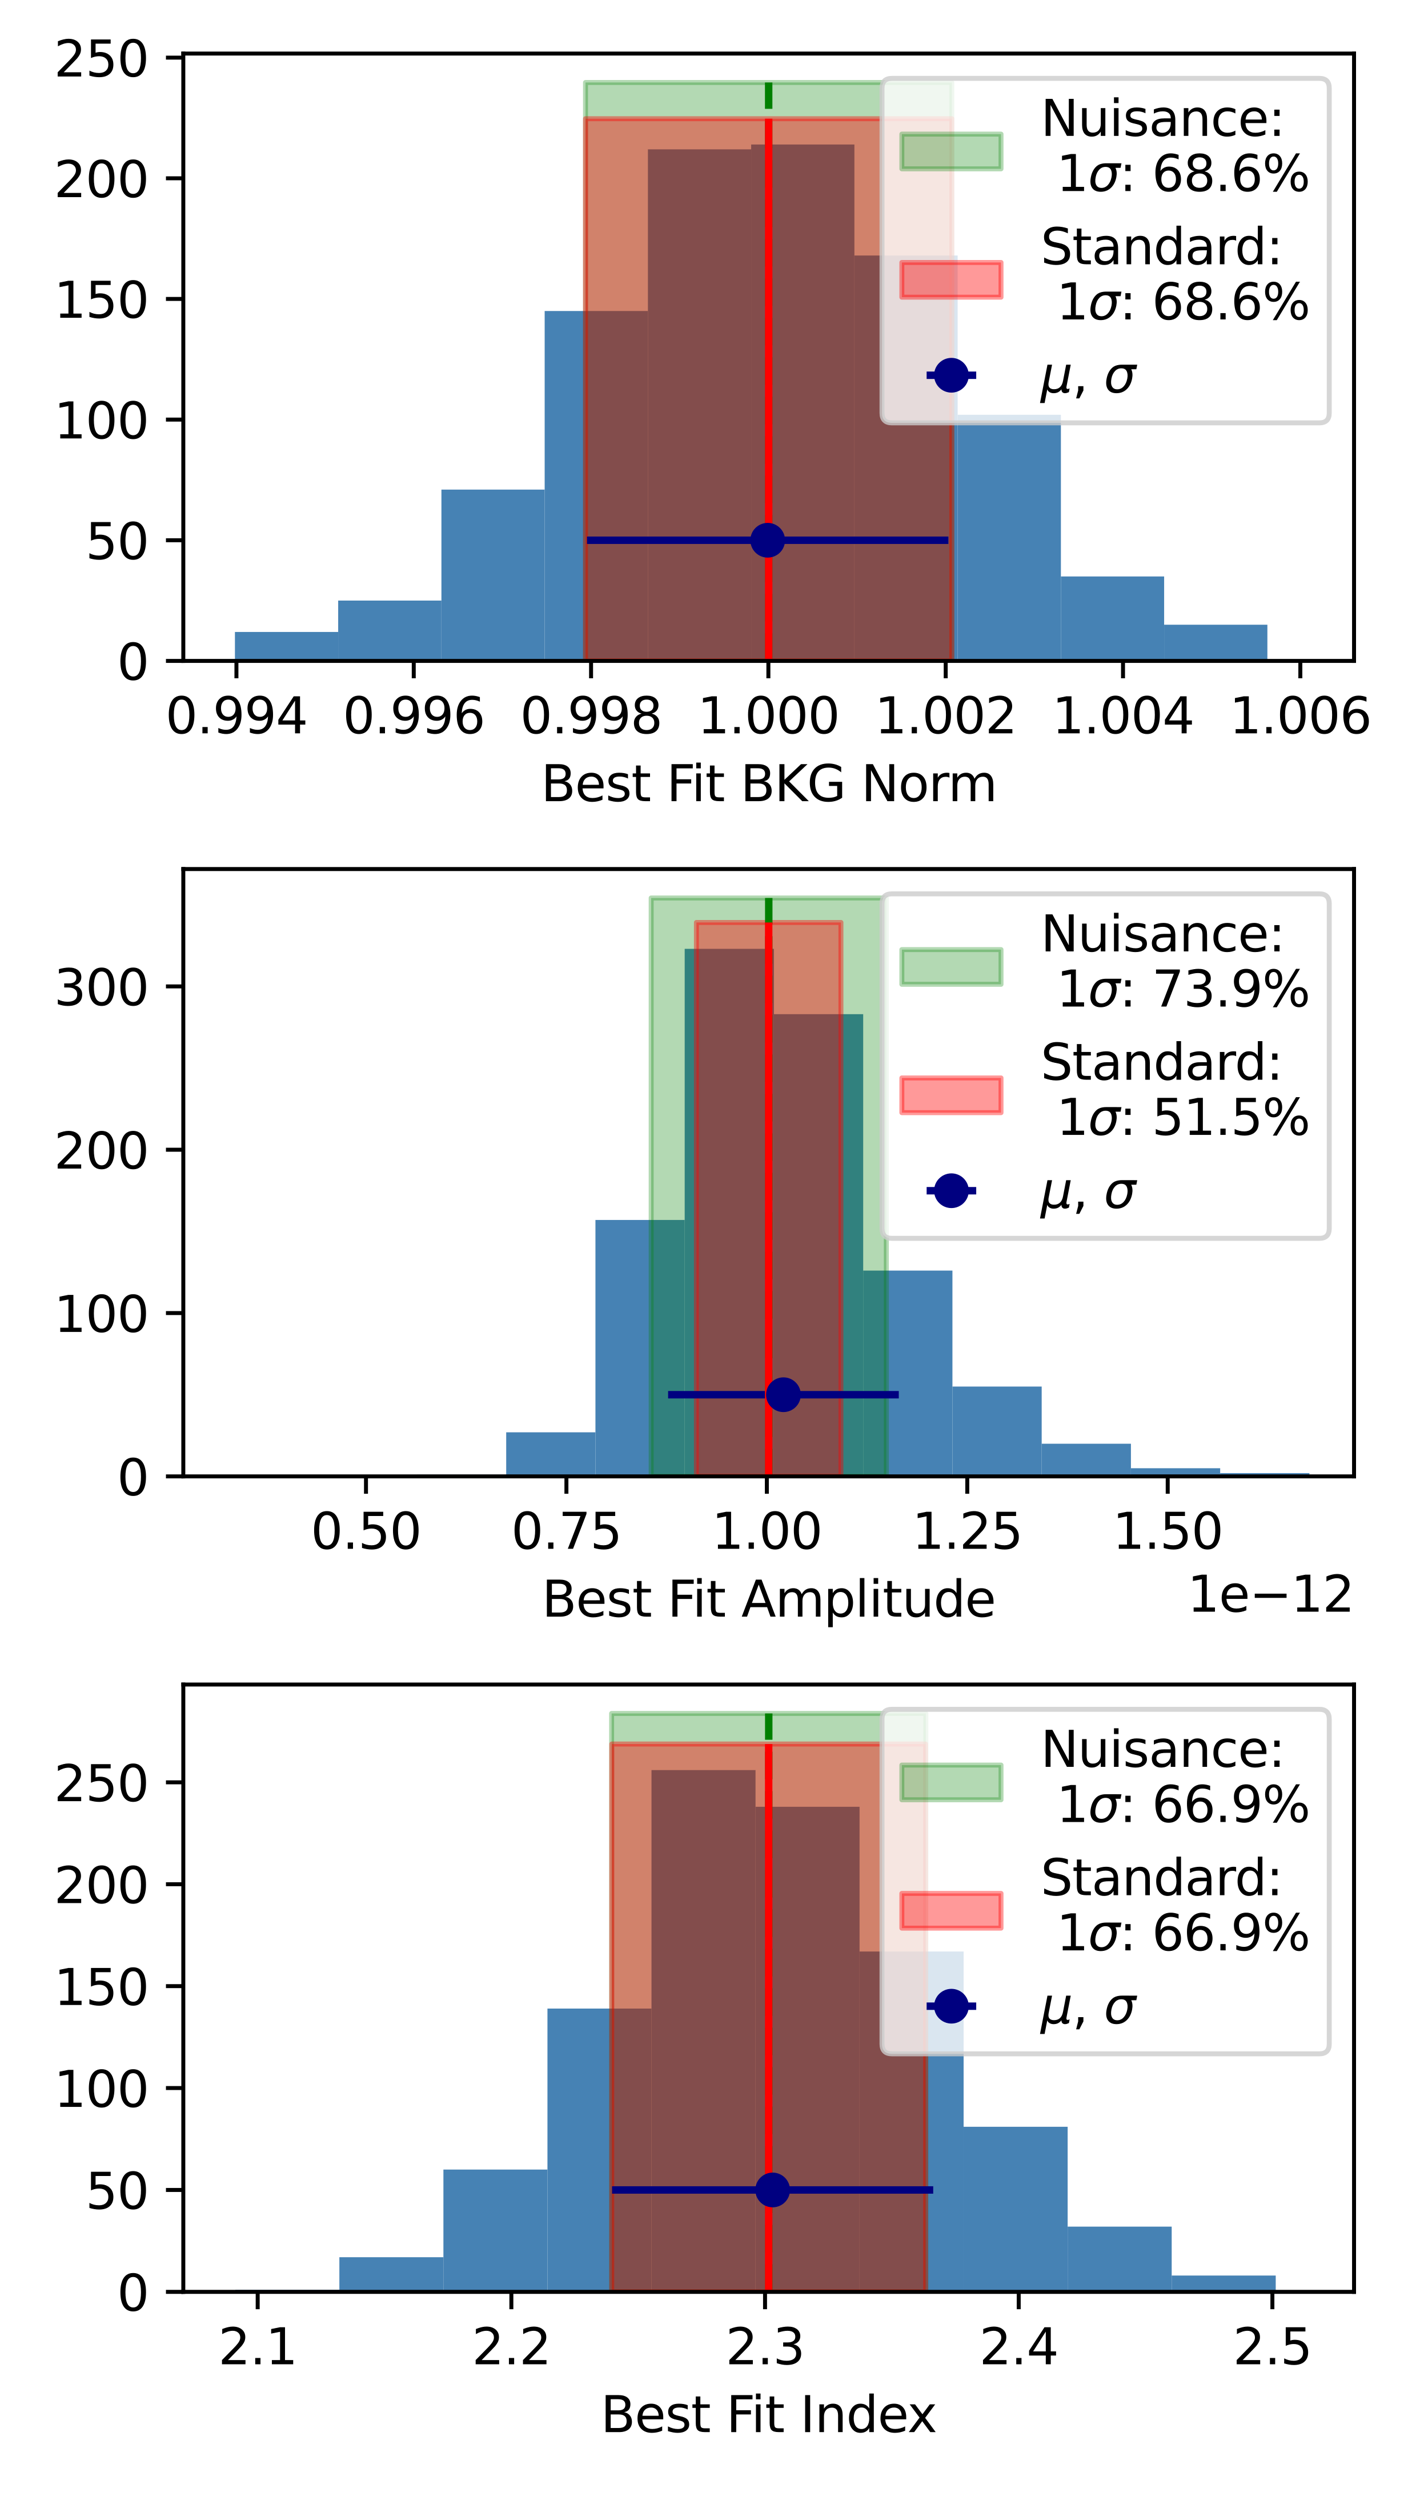 <?xml version="1.0" encoding="utf-8" standalone="no"?>
<!DOCTYPE svg PUBLIC "-//W3C//DTD SVG 1.1//EN"
  "http://www.w3.org/Graphics/SVG/1.1/DTD/svg11.dtd">
<svg xmlns:xlink="http://www.w3.org/1999/xlink" width="288pt" height="504pt" viewBox="0 0 288 504" xmlns="http://www.w3.org/2000/svg" version="1.1">
 <defs>
  <style type="text/css">*{stroke-linejoin: round; stroke-linecap: butt}</style>
 </defs>
 <g id="figure_1">
  <g id="patch_1">
   <path d="M 0 504 
L 288 504 
L 288 0 
L 0 0 
z
" style="fill: #ffffff"/>
  </g>
  <g id="axes_1">
   <g id="patch_2">
    <path d="M 36.97 133.24 
L 273.085 133.24 
L 273.085 10.8 
L 36.97 10.8 
z
" style="fill: #ffffff"/>
   </g>
   <g id="patch_3">
    <path d="M 47.381 133.24 
L 68.204 133.24 
L 68.204 127.402 
L 47.381 127.402 
z
" clip-path="url(#p7264991bba)" style="fill: #4682b4"/>
   </g>
   <g id="patch_4">
    <path d="M 68.204 133.24 
L 89.026 133.24 
L 89.026 121.078 
L 68.204 121.078 
z
" clip-path="url(#p7264991bba)" style="fill: #4682b4"/>
   </g>
   <g id="patch_5">
    <path d="M 89.026 133.24 
L 109.849 133.24 
L 109.849 98.7 
L 89.026 98.7 
z
" clip-path="url(#p7264991bba)" style="fill: #4682b4"/>
   </g>
   <g id="patch_6">
    <path d="M 109.849 133.24 
L 130.672 133.24 
L 130.672 62.7 
L 109.849 62.7 
z
" clip-path="url(#p7264991bba)" style="fill: #4682b4"/>
   </g>
   <g id="patch_7">
    <path d="M 130.672 133.24 
L 151.494 133.24 
L 151.494 30.106 
L 130.672 30.106 
z
" clip-path="url(#p7264991bba)" style="fill: #4682b4"/>
   </g>
   <g id="patch_8">
    <path d="M 151.494 133.24 
L 172.317 133.24 
L 172.317 29.133 
L 151.494 29.133 
z
" clip-path="url(#p7264991bba)" style="fill: #4682b4"/>
   </g>
   <g id="patch_9">
    <path d="M 172.317 133.24 
L 193.139 133.24 
L 193.139 51.511 
L 172.317 51.511 
z
" clip-path="url(#p7264991bba)" style="fill: #4682b4"/>
   </g>
   <g id="patch_10">
    <path d="M 193.139 133.24 
L 213.962 133.24 
L 213.962 83.619 
L 193.139 83.619 
z
" clip-path="url(#p7264991bba)" style="fill: #4682b4"/>
   </g>
   <g id="patch_11">
    <path d="M 213.962 133.24 
L 234.784 133.24 
L 234.784 116.213 
L 213.962 116.213 
z
" clip-path="url(#p7264991bba)" style="fill: #4682b4"/>
   </g>
   <g id="patch_12">
    <path d="M 234.784 133.24 
L 255.607 133.24 
L 255.607 125.943 
L 234.784 125.943 
z
" clip-path="url(#p7264991bba)" style="fill: #4682b4"/>
   </g>
   <g id="PolyCollection_1">
    <defs>
     <path id="m25203cc13d" d="M 118.085 -487.37 
L 118.085 -370.76 
L 191.966 -370.76 
L 191.966 -487.37 
L 191.966 -487.37 
L 118.085 -487.37 
z
" style="stroke: #008000; stroke-opacity: 0.3"/>
    </defs>
    <g clip-path="url(#p7264991bba)">
     <use xlink:href="#m25203cc13d" x="0" y="504" style="fill: #008000; fill-opacity: 0.3; stroke: #008000; stroke-opacity: 0.3"/>
    </g>
   </g>
   <g id="PolyCollection_2">
    <defs>
     <path id="m48498301f3" d="M 118.087 -480.072 
L 118.087 -370.76 
L 191.967 -370.76 
L 191.967 -480.072 
L 191.967 -480.072 
L 118.087 -480.072 
z
" style="stroke: #ff0000; stroke-opacity: 0.4"/>
    </defs>
    <g clip-path="url(#p7264991bba)">
     <use xlink:href="#m48498301f3" x="0" y="504" style="fill: #ff0000; fill-opacity: 0.4; stroke: #ff0000; stroke-opacity: 0.4"/>
    </g>
   </g>
   <g id="matplotlib.axis_1">
    <g id="xtick_1">
     <g id="line2d_1">
      <defs>
       <path id="m319606cbeb" d="M 0 0 
L 0 3.5 
" style="stroke: #000000; stroke-width: 0.8"/>
      </defs>
      <g>
       <use xlink:href="#m319606cbeb" x="47.684" y="133.24" style="stroke: #000000; stroke-width: 0.8"/>
      </g>
     </g>
     <g id="text_1">
      <!-- 0.994 -->
      <g transform="translate(33.37 147.838) scale(0.1 -0.1)">
       <defs>
        <path id="DejaVuSans-30" d="M 2034 4250 
Q 1547 4250 1301 3770 
Q 1056 3291 1056 2328 
Q 1056 1369 1301 889 
Q 1547 409 2034 409 
Q 2525 409 2770 889 
Q 3016 1369 3016 2328 
Q 3016 3291 2770 3770 
Q 2525 4250 2034 4250 
z
M 2034 4750 
Q 2819 4750 3233 4129 
Q 3647 3509 3647 2328 
Q 3647 1150 3233 529 
Q 2819 -91 2034 -91 
Q 1250 -91 836 529 
Q 422 1150 422 2328 
Q 422 3509 836 4129 
Q 1250 4750 2034 4750 
z
" transform="scale(0.016)"/>
        <path id="DejaVuSans-2e" d="M 684 794 
L 1344 794 
L 1344 0 
L 684 0 
L 684 794 
z
" transform="scale(0.016)"/>
        <path id="DejaVuSans-39" d="M 703 97 
L 703 672 
Q 941 559 1184 500 
Q 1428 441 1663 441 
Q 2288 441 2617 861 
Q 2947 1281 2994 2138 
Q 2813 1869 2534 1725 
Q 2256 1581 1919 1581 
Q 1219 1581 811 2004 
Q 403 2428 403 3163 
Q 403 3881 828 4315 
Q 1253 4750 1959 4750 
Q 2769 4750 3195 4129 
Q 3622 3509 3622 2328 
Q 3622 1225 3098 567 
Q 2575 -91 1691 -91 
Q 1453 -91 1209 -44 
Q 966 3 703 97 
z
M 1959 2075 
Q 2384 2075 2632 2365 
Q 2881 2656 2881 3163 
Q 2881 3666 2632 3958 
Q 2384 4250 1959 4250 
Q 1534 4250 1286 3958 
Q 1038 3666 1038 3163 
Q 1038 2656 1286 2365 
Q 1534 2075 1959 2075 
z
" transform="scale(0.016)"/>
        <path id="DejaVuSans-34" d="M 2419 4116 
L 825 1625 
L 2419 1625 
L 2419 4116 
z
M 2253 4666 
L 3047 4666 
L 3047 1625 
L 3713 1625 
L 3713 1100 
L 3047 1100 
L 3047 0 
L 2419 0 
L 2419 1100 
L 313 1100 
L 313 1709 
L 2253 4666 
z
" transform="scale(0.016)"/>
       </defs>
       <use xlink:href="#DejaVuSans-30"/>
       <use xlink:href="#DejaVuSans-2e" x="63.623"/>
       <use xlink:href="#DejaVuSans-39" x="95.41"/>
       <use xlink:href="#DejaVuSans-39" x="159.033"/>
       <use xlink:href="#DejaVuSans-34" x="222.656"/>
      </g>
     </g>
    </g>
    <g id="xtick_2">
     <g id="line2d_2">
      <g>
       <use xlink:href="#m319606cbeb" x="83.445" y="133.24" style="stroke: #000000; stroke-width: 0.8"/>
      </g>
     </g>
     <g id="text_2">
      <!-- 0.996 -->
      <g transform="translate(69.131 147.838) scale(0.1 -0.1)">
       <defs>
        <path id="DejaVuSans-36" d="M 2113 2584 
Q 1688 2584 1439 2293 
Q 1191 2003 1191 1497 
Q 1191 994 1439 701 
Q 1688 409 2113 409 
Q 2538 409 2786 701 
Q 3034 994 3034 1497 
Q 3034 2003 2786 2293 
Q 2538 2584 2113 2584 
z
M 3366 4563 
L 3366 3988 
Q 3128 4100 2886 4159 
Q 2644 4219 2406 4219 
Q 1781 4219 1451 3797 
Q 1122 3375 1075 2522 
Q 1259 2794 1537 2939 
Q 1816 3084 2150 3084 
Q 2853 3084 3261 2657 
Q 3669 2231 3669 1497 
Q 3669 778 3244 343 
Q 2819 -91 2113 -91 
Q 1303 -91 875 529 
Q 447 1150 447 2328 
Q 447 3434 972 4092 
Q 1497 4750 2381 4750 
Q 2619 4750 2861 4703 
Q 3103 4656 3366 4563 
z
" transform="scale(0.016)"/>
       </defs>
       <use xlink:href="#DejaVuSans-30"/>
       <use xlink:href="#DejaVuSans-2e" x="63.623"/>
       <use xlink:href="#DejaVuSans-39" x="95.41"/>
       <use xlink:href="#DejaVuSans-39" x="159.033"/>
       <use xlink:href="#DejaVuSans-36" x="222.656"/>
      </g>
     </g>
    </g>
    <g id="xtick_3">
     <g id="line2d_3">
      <g>
       <use xlink:href="#m319606cbeb" x="119.207" y="133.24" style="stroke: #000000; stroke-width: 0.8"/>
      </g>
     </g>
     <g id="text_3">
      <!-- 0.998 -->
      <g transform="translate(104.893 147.838) scale(0.1 -0.1)">
       <defs>
        <path id="DejaVuSans-38" d="M 2034 2216 
Q 1584 2216 1326 1975 
Q 1069 1734 1069 1313 
Q 1069 891 1326 650 
Q 1584 409 2034 409 
Q 2484 409 2743 651 
Q 3003 894 3003 1313 
Q 3003 1734 2745 1975 
Q 2488 2216 2034 2216 
z
M 1403 2484 
Q 997 2584 770 2862 
Q 544 3141 544 3541 
Q 544 4100 942 4425 
Q 1341 4750 2034 4750 
Q 2731 4750 3128 4425 
Q 3525 4100 3525 3541 
Q 3525 3141 3298 2862 
Q 3072 2584 2669 2484 
Q 3125 2378 3379 2068 
Q 3634 1759 3634 1313 
Q 3634 634 3220 271 
Q 2806 -91 2034 -91 
Q 1263 -91 848 271 
Q 434 634 434 1313 
Q 434 1759 690 2068 
Q 947 2378 1403 2484 
z
M 1172 3481 
Q 1172 3119 1398 2916 
Q 1625 2713 2034 2713 
Q 2441 2713 2670 2916 
Q 2900 3119 2900 3481 
Q 2900 3844 2670 4047 
Q 2441 4250 2034 4250 
Q 1625 4250 1398 4047 
Q 1172 3844 1172 3481 
z
" transform="scale(0.016)"/>
       </defs>
       <use xlink:href="#DejaVuSans-30"/>
       <use xlink:href="#DejaVuSans-2e" x="63.623"/>
       <use xlink:href="#DejaVuSans-39" x="95.41"/>
       <use xlink:href="#DejaVuSans-39" x="159.033"/>
       <use xlink:href="#DejaVuSans-38" x="222.656"/>
      </g>
     </g>
    </g>
    <g id="xtick_4">
     <g id="line2d_4">
      <g>
       <use xlink:href="#m319606cbeb" x="154.968" y="133.24" style="stroke: #000000; stroke-width: 0.8"/>
      </g>
     </g>
     <g id="text_4">
      <!-- 1.000 -->
      <g transform="translate(140.654 147.838) scale(0.1 -0.1)">
       <defs>
        <path id="DejaVuSans-31" d="M 794 531 
L 1825 531 
L 1825 4091 
L 703 3866 
L 703 4441 
L 1819 4666 
L 2450 4666 
L 2450 531 
L 3481 531 
L 3481 0 
L 794 0 
L 794 531 
z
" transform="scale(0.016)"/>
       </defs>
       <use xlink:href="#DejaVuSans-31"/>
       <use xlink:href="#DejaVuSans-2e" x="63.623"/>
       <use xlink:href="#DejaVuSans-30" x="95.41"/>
       <use xlink:href="#DejaVuSans-30" x="159.033"/>
       <use xlink:href="#DejaVuSans-30" x="222.656"/>
      </g>
     </g>
    </g>
    <g id="xtick_5">
     <g id="line2d_5">
      <g>
       <use xlink:href="#m319606cbeb" x="190.73" y="133.24" style="stroke: #000000; stroke-width: 0.8"/>
      </g>
     </g>
     <g id="text_5">
      <!-- 1.002 -->
      <g transform="translate(176.416 147.838) scale(0.1 -0.1)">
       <defs>
        <path id="DejaVuSans-32" d="M 1228 531 
L 3431 531 
L 3431 0 
L 469 0 
L 469 531 
Q 828 903 1448 1529 
Q 2069 2156 2228 2338 
Q 2531 2678 2651 2914 
Q 2772 3150 2772 3378 
Q 2772 3750 2511 3984 
Q 2250 4219 1831 4219 
Q 1534 4219 1204 4116 
Q 875 4013 500 3803 
L 500 4441 
Q 881 4594 1212 4672 
Q 1544 4750 1819 4750 
Q 2544 4750 2975 4387 
Q 3406 4025 3406 3419 
Q 3406 3131 3298 2873 
Q 3191 2616 2906 2266 
Q 2828 2175 2409 1742 
Q 1991 1309 1228 531 
z
" transform="scale(0.016)"/>
       </defs>
       <use xlink:href="#DejaVuSans-31"/>
       <use xlink:href="#DejaVuSans-2e" x="63.623"/>
       <use xlink:href="#DejaVuSans-30" x="95.41"/>
       <use xlink:href="#DejaVuSans-30" x="159.033"/>
       <use xlink:href="#DejaVuSans-32" x="222.656"/>
      </g>
     </g>
    </g>
    <g id="xtick_6">
     <g id="line2d_6">
      <g>
       <use xlink:href="#m319606cbeb" x="226.491" y="133.24" style="stroke: #000000; stroke-width: 0.8"/>
      </g>
     </g>
     <g id="text_6">
      <!-- 1.004 -->
      <g transform="translate(212.177 147.838) scale(0.1 -0.1)">
       <use xlink:href="#DejaVuSans-31"/>
       <use xlink:href="#DejaVuSans-2e" x="63.623"/>
       <use xlink:href="#DejaVuSans-30" x="95.41"/>
       <use xlink:href="#DejaVuSans-30" x="159.033"/>
       <use xlink:href="#DejaVuSans-34" x="222.656"/>
      </g>
     </g>
    </g>
    <g id="xtick_7">
     <g id="line2d_7">
      <g>
       <use xlink:href="#m319606cbeb" x="262.253" y="133.24" style="stroke: #000000; stroke-width: 0.8"/>
      </g>
     </g>
     <g id="text_7">
      <!-- 1.006 -->
      <g transform="translate(247.938 147.838) scale(0.1 -0.1)">
       <use xlink:href="#DejaVuSans-31"/>
       <use xlink:href="#DejaVuSans-2e" x="63.623"/>
       <use xlink:href="#DejaVuSans-30" x="95.41"/>
       <use xlink:href="#DejaVuSans-30" x="159.033"/>
       <use xlink:href="#DejaVuSans-36" x="222.656"/>
      </g>
     </g>
    </g>
    <g id="text_8">
     <!-- Best Fit BKG Norm -->
     <g transform="translate(109.104 161.517) scale(0.1 -0.1)">
      <defs>
       <path id="DejaVuSans-42" d="M 1259 2228 
L 1259 519 
L 2272 519 
Q 2781 519 3026 730 
Q 3272 941 3272 1375 
Q 3272 1813 3026 2020 
Q 2781 2228 2272 2228 
L 1259 2228 
z
M 1259 4147 
L 1259 2741 
L 2194 2741 
Q 2656 2741 2882 2914 
Q 3109 3088 3109 3444 
Q 3109 3797 2882 3972 
Q 2656 4147 2194 4147 
L 1259 4147 
z
M 628 4666 
L 2241 4666 
Q 2963 4666 3353 4366 
Q 3744 4066 3744 3513 
Q 3744 3084 3544 2831 
Q 3344 2578 2956 2516 
Q 3422 2416 3680 2098 
Q 3938 1781 3938 1306 
Q 3938 681 3513 340 
Q 3088 0 2303 0 
L 628 0 
L 628 4666 
z
" transform="scale(0.016)"/>
       <path id="DejaVuSans-65" d="M 3597 1894 
L 3597 1613 
L 953 1613 
Q 991 1019 1311 708 
Q 1631 397 2203 397 
Q 2534 397 2845 478 
Q 3156 559 3463 722 
L 3463 178 
Q 3153 47 2828 -22 
Q 2503 -91 2169 -91 
Q 1331 -91 842 396 
Q 353 884 353 1716 
Q 353 2575 817 3079 
Q 1281 3584 2069 3584 
Q 2775 3584 3186 3129 
Q 3597 2675 3597 1894 
z
M 3022 2063 
Q 3016 2534 2758 2815 
Q 2500 3097 2075 3097 
Q 1594 3097 1305 2825 
Q 1016 2553 972 2059 
L 3022 2063 
z
" transform="scale(0.016)"/>
       <path id="DejaVuSans-73" d="M 2834 3397 
L 2834 2853 
Q 2591 2978 2328 3040 
Q 2066 3103 1784 3103 
Q 1356 3103 1142 2972 
Q 928 2841 928 2578 
Q 928 2378 1081 2264 
Q 1234 2150 1697 2047 
L 1894 2003 
Q 2506 1872 2764 1633 
Q 3022 1394 3022 966 
Q 3022 478 2636 193 
Q 2250 -91 1575 -91 
Q 1294 -91 989 -36 
Q 684 19 347 128 
L 347 722 
Q 666 556 975 473 
Q 1284 391 1588 391 
Q 1994 391 2212 530 
Q 2431 669 2431 922 
Q 2431 1156 2273 1281 
Q 2116 1406 1581 1522 
L 1381 1569 
Q 847 1681 609 1914 
Q 372 2147 372 2553 
Q 372 3047 722 3315 
Q 1072 3584 1716 3584 
Q 2034 3584 2315 3537 
Q 2597 3491 2834 3397 
z
" transform="scale(0.016)"/>
       <path id="DejaVuSans-74" d="M 1172 4494 
L 1172 3500 
L 2356 3500 
L 2356 3053 
L 1172 3053 
L 1172 1153 
Q 1172 725 1289 603 
Q 1406 481 1766 481 
L 2356 481 
L 2356 0 
L 1766 0 
Q 1100 0 847 248 
Q 594 497 594 1153 
L 594 3053 
L 172 3053 
L 172 3500 
L 594 3500 
L 594 4494 
L 1172 4494 
z
" transform="scale(0.016)"/>
       <path id="DejaVuSans-20" transform="scale(0.016)"/>
       <path id="DejaVuSans-46" d="M 628 4666 
L 3309 4666 
L 3309 4134 
L 1259 4134 
L 1259 2759 
L 3109 2759 
L 3109 2228 
L 1259 2228 
L 1259 0 
L 628 0 
L 628 4666 
z
" transform="scale(0.016)"/>
       <path id="DejaVuSans-69" d="M 603 3500 
L 1178 3500 
L 1178 0 
L 603 0 
L 603 3500 
z
M 603 4863 
L 1178 4863 
L 1178 4134 
L 603 4134 
L 603 4863 
z
" transform="scale(0.016)"/>
       <path id="DejaVuSans-4b" d="M 628 4666 
L 1259 4666 
L 1259 2694 
L 3353 4666 
L 4166 4666 
L 1850 2491 
L 4331 0 
L 3500 0 
L 1259 2247 
L 1259 0 
L 628 0 
L 628 4666 
z
" transform="scale(0.016)"/>
       <path id="DejaVuSans-47" d="M 3809 666 
L 3809 1919 
L 2778 1919 
L 2778 2438 
L 4434 2438 
L 4434 434 
Q 4069 175 3628 42 
Q 3188 -91 2688 -91 
Q 1594 -91 976 548 
Q 359 1188 359 2328 
Q 359 3472 976 4111 
Q 1594 4750 2688 4750 
Q 3144 4750 3555 4637 
Q 3966 4525 4313 4306 
L 4313 3634 
Q 3963 3931 3569 4081 
Q 3175 4231 2741 4231 
Q 1884 4231 1454 3753 
Q 1025 3275 1025 2328 
Q 1025 1384 1454 906 
Q 1884 428 2741 428 
Q 3075 428 3337 486 
Q 3600 544 3809 666 
z
" transform="scale(0.016)"/>
       <path id="DejaVuSans-4e" d="M 628 4666 
L 1478 4666 
L 3547 763 
L 3547 4666 
L 4159 4666 
L 4159 0 
L 3309 0 
L 1241 3903 
L 1241 0 
L 628 0 
L 628 4666 
z
" transform="scale(0.016)"/>
       <path id="DejaVuSans-6f" d="M 1959 3097 
Q 1497 3097 1228 2736 
Q 959 2375 959 1747 
Q 959 1119 1226 758 
Q 1494 397 1959 397 
Q 2419 397 2687 759 
Q 2956 1122 2956 1747 
Q 2956 2369 2687 2733 
Q 2419 3097 1959 3097 
z
M 1959 3584 
Q 2709 3584 3137 3096 
Q 3566 2609 3566 1747 
Q 3566 888 3137 398 
Q 2709 -91 1959 -91 
Q 1206 -91 779 398 
Q 353 888 353 1747 
Q 353 2609 779 3096 
Q 1206 3584 1959 3584 
z
" transform="scale(0.016)"/>
       <path id="DejaVuSans-72" d="M 2631 2963 
Q 2534 3019 2420 3045 
Q 2306 3072 2169 3072 
Q 1681 3072 1420 2755 
Q 1159 2438 1159 1844 
L 1159 0 
L 581 0 
L 581 3500 
L 1159 3500 
L 1159 2956 
Q 1341 3275 1631 3429 
Q 1922 3584 2338 3584 
Q 2397 3584 2469 3576 
Q 2541 3569 2628 3553 
L 2631 2963 
z
" transform="scale(0.016)"/>
       <path id="DejaVuSans-6d" d="M 3328 2828 
Q 3544 3216 3844 3400 
Q 4144 3584 4550 3584 
Q 5097 3584 5394 3201 
Q 5691 2819 5691 2113 
L 5691 0 
L 5113 0 
L 5113 2094 
Q 5113 2597 4934 2840 
Q 4756 3084 4391 3084 
Q 3944 3084 3684 2787 
Q 3425 2491 3425 1978 
L 3425 0 
L 2847 0 
L 2847 2094 
Q 2847 2600 2669 2842 
Q 2491 3084 2119 3084 
Q 1678 3084 1418 2786 
Q 1159 2488 1159 1978 
L 1159 0 
L 581 0 
L 581 3500 
L 1159 3500 
L 1159 2956 
Q 1356 3278 1631 3431 
Q 1906 3584 2284 3584 
Q 2666 3584 2933 3390 
Q 3200 3197 3328 2828 
z
" transform="scale(0.016)"/>
      </defs>
      <use xlink:href="#DejaVuSans-42"/>
      <use xlink:href="#DejaVuSans-65" x="68.604"/>
      <use xlink:href="#DejaVuSans-73" x="130.127"/>
      <use xlink:href="#DejaVuSans-74" x="182.227"/>
      <use xlink:href="#DejaVuSans-20" x="221.436"/>
      <use xlink:href="#DejaVuSans-46" x="253.223"/>
      <use xlink:href="#DejaVuSans-69" x="303.492"/>
      <use xlink:href="#DejaVuSans-74" x="331.275"/>
      <use xlink:href="#DejaVuSans-20" x="370.484"/>
      <use xlink:href="#DejaVuSans-42" x="402.271"/>
      <use xlink:href="#DejaVuSans-4b" x="470.875"/>
      <use xlink:href="#DejaVuSans-47" x="536.451"/>
      <use xlink:href="#DejaVuSans-20" x="613.941"/>
      <use xlink:href="#DejaVuSans-4e" x="645.729"/>
      <use xlink:href="#DejaVuSans-6f" x="720.533"/>
      <use xlink:href="#DejaVuSans-72" x="781.715"/>
      <use xlink:href="#DejaVuSans-6d" x="821.078"/>
     </g>
    </g>
   </g>
   <g id="matplotlib.axis_2">
    <g id="ytick_1">
     <g id="line2d_8">
      <defs>
       <path id="m31ce61c4d5" d="M 0 0 
L -3.5 0 
" style="stroke: #000000; stroke-width: 0.8"/>
      </defs>
      <g>
       <use xlink:href="#m31ce61c4d5" x="36.97" y="133.24" style="stroke: #000000; stroke-width: 0.8"/>
      </g>
     </g>
     <g id="text_9">
      <!-- 0 -->
      <g transform="translate(23.608 137.039) scale(0.1 -0.1)">
       <use xlink:href="#DejaVuSans-30"/>
      </g>
     </g>
    </g>
    <g id="ytick_2">
     <g id="line2d_9">
      <g>
       <use xlink:href="#m31ce61c4d5" x="36.97" y="108.916" style="stroke: #000000; stroke-width: 0.8"/>
      </g>
     </g>
     <g id="text_10">
      <!-- 50 -->
      <g transform="translate(17.245 112.715) scale(0.1 -0.1)">
       <defs>
        <path id="DejaVuSans-35" d="M 691 4666 
L 3169 4666 
L 3169 4134 
L 1269 4134 
L 1269 2991 
Q 1406 3038 1543 3061 
Q 1681 3084 1819 3084 
Q 2600 3084 3056 2656 
Q 3513 2228 3513 1497 
Q 3513 744 3044 326 
Q 2575 -91 1722 -91 
Q 1428 -91 1123 -41 
Q 819 9 494 109 
L 494 744 
Q 775 591 1075 516 
Q 1375 441 1709 441 
Q 2250 441 2565 725 
Q 2881 1009 2881 1497 
Q 2881 1984 2565 2268 
Q 2250 2553 1709 2553 
Q 1456 2553 1204 2497 
Q 953 2441 691 2322 
L 691 4666 
z
" transform="scale(0.016)"/>
       </defs>
       <use xlink:href="#DejaVuSans-35"/>
       <use xlink:href="#DejaVuSans-30" x="63.623"/>
      </g>
     </g>
    </g>
    <g id="ytick_3">
     <g id="line2d_10">
      <g>
       <use xlink:href="#m31ce61c4d5" x="36.97" y="84.592" style="stroke: #000000; stroke-width: 0.8"/>
      </g>
     </g>
     <g id="text_11">
      <!-- 100 -->
      <g transform="translate(10.883 88.391) scale(0.1 -0.1)">
       <use xlink:href="#DejaVuSans-31"/>
       <use xlink:href="#DejaVuSans-30" x="63.623"/>
       <use xlink:href="#DejaVuSans-30" x="127.246"/>
      </g>
     </g>
    </g>
    <g id="ytick_4">
     <g id="line2d_11">
      <g>
       <use xlink:href="#m31ce61c4d5" x="36.97" y="60.268" style="stroke: #000000; stroke-width: 0.8"/>
      </g>
     </g>
     <g id="text_12">
      <!-- 150 -->
      <g transform="translate(10.883 64.067) scale(0.1 -0.1)">
       <use xlink:href="#DejaVuSans-31"/>
       <use xlink:href="#DejaVuSans-35" x="63.623"/>
       <use xlink:href="#DejaVuSans-30" x="127.246"/>
      </g>
     </g>
    </g>
    <g id="ytick_5">
     <g id="line2d_12">
      <g>
       <use xlink:href="#m31ce61c4d5" x="36.97" y="35.944" style="stroke: #000000; stroke-width: 0.8"/>
      </g>
     </g>
     <g id="text_13">
      <!-- 200 -->
      <g transform="translate(10.883 39.743) scale(0.1 -0.1)">
       <use xlink:href="#DejaVuSans-32"/>
       <use xlink:href="#DejaVuSans-30" x="63.623"/>
       <use xlink:href="#DejaVuSans-30" x="127.246"/>
      </g>
     </g>
    </g>
    <g id="ytick_6">
     <g id="line2d_13">
      <g>
       <use xlink:href="#m31ce61c4d5" x="36.97" y="11.62" style="stroke: #000000; stroke-width: 0.8"/>
      </g>
     </g>
     <g id="text_14">
      <!-- 250 -->
      <g transform="translate(10.883 15.419) scale(0.1 -0.1)">
       <use xlink:href="#DejaVuSans-32"/>
       <use xlink:href="#DejaVuSans-35" x="63.623"/>
       <use xlink:href="#DejaVuSans-30" x="127.246"/>
      </g>
     </g>
    </g>
   </g>
   <g id="LineCollection_1">
    <path d="M 118.388 108.916 
L 191.271 108.916 
" clip-path="url(#p7264991bba)" style="fill: none; stroke: #000080; stroke-width: 1.5"/>
   </g>
   <g id="LineCollection_2">
    <path d="M 155.026 133.24 
L 155.026 16.63 
" clip-path="url(#p7264991bba)" style="fill: none; stroke-dasharray: 5.55,2.4; stroke-dashoffset: 0; stroke: #008000; stroke-width: 1.5"/>
   </g>
   <g id="LineCollection_3">
    <path d="M 155.027 133.24 
L 155.027 23.928 
" clip-path="url(#p7264991bba)" style="fill: none; stroke: #ff0000; stroke-width: 1.5"/>
   </g>
   <g id="line2d_14">
    <defs>
     <path id="m3ccce7f72c" d="M 0 3 
C 0.796 3 1.559 2.684 2.121 2.121 
C 2.684 1.559 3 0.796 3 0 
C 3 -0.796 2.684 -1.559 2.121 -2.121 
C 1.559 -2.684 0.796 -3 0 -3 
C -0.796 -3 -1.559 -2.684 -2.121 -2.121 
C -2.684 -1.559 -3 -0.796 -3 0 
C -3 0.796 -2.684 1.559 -2.121 2.121 
C -1.559 2.684 -0.796 3 0 3 
z
" style="stroke: #000080"/>
    </defs>
    <g clip-path="url(#p7264991bba)">
     <use xlink:href="#m3ccce7f72c" x="154.83" y="108.916" style="fill: #000080; stroke: #000080"/>
    </g>
   </g>
   <g id="patch_13">
    <path d="M 36.97 133.24 
L 36.97 10.8 
" style="fill: none; stroke: #000000; stroke-width: 0.8; stroke-linejoin: miter; stroke-linecap: square"/>
   </g>
   <g id="patch_14">
    <path d="M 273.085 133.24 
L 273.085 10.8 
" style="fill: none; stroke: #000000; stroke-width: 0.8; stroke-linejoin: miter; stroke-linecap: square"/>
   </g>
   <g id="patch_15">
    <path d="M 36.97 133.24 
L 273.085 133.24 
" style="fill: none; stroke: #000000; stroke-width: 0.8; stroke-linejoin: miter; stroke-linecap: square"/>
   </g>
   <g id="patch_16">
    <path d="M 36.97 10.8 
L 273.085 10.8 
" style="fill: none; stroke: #000000; stroke-width: 0.8; stroke-linejoin: miter; stroke-linecap: square"/>
   </g>
   <g id="legend_1">
    <g id="patch_17">
     <path d="M 179.885 85.25 
L 266.085 85.25 
Q 268.085 85.25 268.085 83.25 
L 268.085 17.8 
Q 268.085 15.8 266.085 15.8 
L 179.885 15.8 
Q 177.885 15.8 177.885 17.8 
L 177.885 83.25 
Q 177.885 85.25 179.885 85.25 
z
" style="fill: #ffffff; opacity: 0.8; stroke: #cccccc; stroke-linejoin: miter"/>
    </g>
    <g id="patch_18">
     <path d="M 181.885 34.037 
L 201.885 34.037 
L 201.885 27.037 
L 181.885 27.037 
z
" style="fill: #008000; fill-opacity: 0.3; stroke: #008000; stroke-opacity: 0.3; stroke-linejoin: miter"/>
    </g>
    <g id="text_15">
     <!-- Nuisance:  -->
     <g transform="translate(209.885 27.398) scale(0.1 -0.1)">
      <defs>
       <path id="DejaVuSans-75" d="M 544 1381 
L 544 3500 
L 1119 3500 
L 1119 1403 
Q 1119 906 1312 657 
Q 1506 409 1894 409 
Q 2359 409 2629 706 
Q 2900 1003 2900 1516 
L 2900 3500 
L 3475 3500 
L 3475 0 
L 2900 0 
L 2900 538 
Q 2691 219 2414 64 
Q 2138 -91 1772 -91 
Q 1169 -91 856 284 
Q 544 659 544 1381 
z
M 1991 3584 
L 1991 3584 
z
" transform="scale(0.016)"/>
       <path id="DejaVuSans-61" d="M 2194 1759 
Q 1497 1759 1228 1600 
Q 959 1441 959 1056 
Q 959 750 1161 570 
Q 1363 391 1709 391 
Q 2188 391 2477 730 
Q 2766 1069 2766 1631 
L 2766 1759 
L 2194 1759 
z
M 3341 1997 
L 3341 0 
L 2766 0 
L 2766 531 
Q 2569 213 2275 61 
Q 1981 -91 1556 -91 
Q 1019 -91 701 211 
Q 384 513 384 1019 
Q 384 1609 779 1909 
Q 1175 2209 1959 2209 
L 2766 2209 
L 2766 2266 
Q 2766 2663 2505 2880 
Q 2244 3097 1772 3097 
Q 1472 3097 1187 3025 
Q 903 2953 641 2809 
L 641 3341 
Q 956 3463 1253 3523 
Q 1550 3584 1831 3584 
Q 2591 3584 2966 3190 
Q 3341 2797 3341 1997 
z
" transform="scale(0.016)"/>
       <path id="DejaVuSans-6e" d="M 3513 2113 
L 3513 0 
L 2938 0 
L 2938 2094 
Q 2938 2591 2744 2837 
Q 2550 3084 2163 3084 
Q 1697 3084 1428 2787 
Q 1159 2491 1159 1978 
L 1159 0 
L 581 0 
L 581 3500 
L 1159 3500 
L 1159 2956 
Q 1366 3272 1645 3428 
Q 1925 3584 2291 3584 
Q 2894 3584 3203 3211 
Q 3513 2838 3513 2113 
z
" transform="scale(0.016)"/>
       <path id="DejaVuSans-63" d="M 3122 3366 
L 3122 2828 
Q 2878 2963 2633 3030 
Q 2388 3097 2138 3097 
Q 1578 3097 1268 2742 
Q 959 2388 959 1747 
Q 959 1106 1268 751 
Q 1578 397 2138 397 
Q 2388 397 2633 464 
Q 2878 531 3122 666 
L 3122 134 
Q 2881 22 2623 -34 
Q 2366 -91 2075 -91 
Q 1284 -91 818 406 
Q 353 903 353 1747 
Q 353 2603 823 3093 
Q 1294 3584 2113 3584 
Q 2378 3584 2631 3529 
Q 2884 3475 3122 3366 
z
" transform="scale(0.016)"/>
       <path id="DejaVuSans-3a" d="M 750 794 
L 1409 794 
L 1409 0 
L 750 0 
L 750 794 
z
M 750 3309 
L 1409 3309 
L 1409 2516 
L 750 2516 
L 750 3309 
z
" transform="scale(0.016)"/>
      </defs>
      <use xlink:href="#DejaVuSans-4e"/>
      <use xlink:href="#DejaVuSans-75" x="74.805"/>
      <use xlink:href="#DejaVuSans-69" x="138.184"/>
      <use xlink:href="#DejaVuSans-73" x="165.967"/>
      <use xlink:href="#DejaVuSans-61" x="218.066"/>
      <use xlink:href="#DejaVuSans-6e" x="279.346"/>
      <use xlink:href="#DejaVuSans-63" x="342.725"/>
      <use xlink:href="#DejaVuSans-65" x="397.705"/>
      <use xlink:href="#DejaVuSans-3a" x="459.229"/>
      <use xlink:href="#DejaVuSans-20" x="492.92"/>
     </g>
     <!--  1$\sigma$: 68.6% -->
     <g transform="translate(209.885 38.596) scale(0.1 -0.1)">
      <defs>
       <path id="DejaVuSans-Oblique-3c3" d="M 2219 3044 
Q 1744 3044 1422 2700 
Q 1081 2341 969 1747 
Q 844 1119 1044 756 
Q 1241 397 1706 397 
Q 2166 397 2503 759 
Q 2844 1122 2966 1747 
Q 3075 2319 2881 2700 
Q 2700 3044 2219 3044 
z
M 2309 3503 
L 4219 3500 
L 4106 2925 
L 3463 2925 
Q 3706 2438 3575 1747 
Q 3406 888 2884 400 
Q 2359 -91 1609 -91 
Q 856 -91 525 400 
Q 194 888 363 1747 
Q 528 2609 1050 3097 
Q 1484 3503 2309 3503 
z
" transform="scale(0.016)"/>
       <path id="DejaVuSans-25" d="M 4653 2053 
Q 4381 2053 4226 1822 
Q 4072 1591 4072 1178 
Q 4072 772 4226 539 
Q 4381 306 4653 306 
Q 4919 306 5073 539 
Q 5228 772 5228 1178 
Q 5228 1588 5073 1820 
Q 4919 2053 4653 2053 
z
M 4653 2450 
Q 5147 2450 5437 2106 
Q 5728 1763 5728 1178 
Q 5728 594 5436 251 
Q 5144 -91 4653 -91 
Q 4153 -91 3862 251 
Q 3572 594 3572 1178 
Q 3572 1766 3864 2108 
Q 4156 2450 4653 2450 
z
M 1428 4353 
Q 1159 4353 1004 4120 
Q 850 3888 850 3481 
Q 850 3069 1003 2837 
Q 1156 2606 1428 2606 
Q 1700 2606 1854 2837 
Q 2009 3069 2009 3481 
Q 2009 3884 1853 4118 
Q 1697 4353 1428 4353 
z
M 4250 4750 
L 4750 4750 
L 1831 -91 
L 1331 -91 
L 4250 4750 
z
M 1428 4750 
Q 1922 4750 2215 4408 
Q 2509 4066 2509 3481 
Q 2509 2891 2217 2550 
Q 1925 2209 1428 2209 
Q 931 2209 642 2551 
Q 353 2894 353 3481 
Q 353 4063 643 4406 
Q 934 4750 1428 4750 
z
" transform="scale(0.016)"/>
      </defs>
      <use xlink:href="#DejaVuSans-20" transform="translate(0 0.781)"/>
      <use xlink:href="#DejaVuSans-31" transform="translate(31.787 0.781)"/>
      <use xlink:href="#DejaVuSans-Oblique-3c3" transform="translate(95.41 0.781)"/>
      <use xlink:href="#DejaVuSans-3a" transform="translate(158.789 0.781)"/>
      <use xlink:href="#DejaVuSans-20" transform="translate(192.48 0.781)"/>
      <use xlink:href="#DejaVuSans-36" transform="translate(224.268 0.781)"/>
      <use xlink:href="#DejaVuSans-38" transform="translate(287.891 0.781)"/>
      <use xlink:href="#DejaVuSans-2e" transform="translate(351.514 0.781)"/>
      <use xlink:href="#DejaVuSans-36" transform="translate(383.301 0.781)"/>
      <use xlink:href="#DejaVuSans-25" transform="translate(446.924 0.781)"/>
     </g>
    </g>
    <g id="patch_19">
     <path d="M 181.885 59.913 
L 201.885 59.913 
L 201.885 52.913 
L 181.885 52.913 
z
" style="fill: #ff0000; fill-opacity: 0.4; stroke: #ff0000; stroke-opacity: 0.4; stroke-linejoin: miter"/>
    </g>
    <g id="text_16">
     <!-- Standard:  -->
     <g transform="translate(209.885 53.274) scale(0.1 -0.1)">
      <defs>
       <path id="DejaVuSans-53" d="M 3425 4513 
L 3425 3897 
Q 3066 4069 2747 4153 
Q 2428 4238 2131 4238 
Q 1616 4238 1336 4038 
Q 1056 3838 1056 3469 
Q 1056 3159 1242 3001 
Q 1428 2844 1947 2747 
L 2328 2669 
Q 3034 2534 3370 2195 
Q 3706 1856 3706 1288 
Q 3706 609 3251 259 
Q 2797 -91 1919 -91 
Q 1588 -91 1214 -16 
Q 841 59 441 206 
L 441 856 
Q 825 641 1194 531 
Q 1563 422 1919 422 
Q 2459 422 2753 634 
Q 3047 847 3047 1241 
Q 3047 1584 2836 1778 
Q 2625 1972 2144 2069 
L 1759 2144 
Q 1053 2284 737 2584 
Q 422 2884 422 3419 
Q 422 4038 858 4394 
Q 1294 4750 2059 4750 
Q 2388 4750 2728 4690 
Q 3069 4631 3425 4513 
z
" transform="scale(0.016)"/>
       <path id="DejaVuSans-64" d="M 2906 2969 
L 2906 4863 
L 3481 4863 
L 3481 0 
L 2906 0 
L 2906 525 
Q 2725 213 2448 61 
Q 2172 -91 1784 -91 
Q 1150 -91 751 415 
Q 353 922 353 1747 
Q 353 2572 751 3078 
Q 1150 3584 1784 3584 
Q 2172 3584 2448 3432 
Q 2725 3281 2906 2969 
z
M 947 1747 
Q 947 1113 1208 752 
Q 1469 391 1925 391 
Q 2381 391 2643 752 
Q 2906 1113 2906 1747 
Q 2906 2381 2643 2742 
Q 2381 3103 1925 3103 
Q 1469 3103 1208 2742 
Q 947 2381 947 1747 
z
" transform="scale(0.016)"/>
      </defs>
      <use xlink:href="#DejaVuSans-53"/>
      <use xlink:href="#DejaVuSans-74" x="63.477"/>
      <use xlink:href="#DejaVuSans-61" x="102.686"/>
      <use xlink:href="#DejaVuSans-6e" x="163.965"/>
      <use xlink:href="#DejaVuSans-64" x="227.344"/>
      <use xlink:href="#DejaVuSans-61" x="290.82"/>
      <use xlink:href="#DejaVuSans-72" x="352.1"/>
      <use xlink:href="#DejaVuSans-64" x="391.463"/>
      <use xlink:href="#DejaVuSans-3a" x="454.939"/>
      <use xlink:href="#DejaVuSans-20" x="488.631"/>
     </g>
     <!--  1$\sigma$: 68.6% -->
     <g transform="translate(209.885 64.472) scale(0.1 -0.1)">
      <use xlink:href="#DejaVuSans-20" transform="translate(0 0.781)"/>
      <use xlink:href="#DejaVuSans-31" transform="translate(31.787 0.781)"/>
      <use xlink:href="#DejaVuSans-Oblique-3c3" transform="translate(95.41 0.781)"/>
      <use xlink:href="#DejaVuSans-3a" transform="translate(158.789 0.781)"/>
      <use xlink:href="#DejaVuSans-20" transform="translate(192.48 0.781)"/>
      <use xlink:href="#DejaVuSans-36" transform="translate(224.268 0.781)"/>
      <use xlink:href="#DejaVuSans-38" transform="translate(287.891 0.781)"/>
      <use xlink:href="#DejaVuSans-2e" transform="translate(351.514 0.781)"/>
      <use xlink:href="#DejaVuSans-36" transform="translate(383.301 0.781)"/>
      <use xlink:href="#DejaVuSans-25" transform="translate(446.924 0.781)"/>
     </g>
    </g>
    <g id="LineCollection_4">
     <path d="M 186.885 75.65 
L 196.885 75.65 
" style="fill: none; stroke: #000080; stroke-width: 1.5"/>
    </g>
    <g id="line2d_15"/>
    <g id="line2d_16">
     <g>
      <use xlink:href="#m3ccce7f72c" x="191.885" y="75.65" style="fill: #000080; stroke: #000080"/>
     </g>
    </g>
    <g id="text_17">
     <!-- $\mu$, $\sigma$ -->
     <g transform="translate(209.885 79.15) scale(0.1 -0.1)">
      <defs>
       <path id="DejaVuSans-Oblique-3bc" d="M -84 -1331 
L 856 3500 
L 1434 3500 
L 1009 1322 
Q 997 1256 987 1175 
Q 978 1094 978 1013 
Q 978 722 1161 565 
Q 1344 409 1684 409 
Q 2147 409 2431 671 
Q 2716 934 2816 1459 
L 3213 3500 
L 3788 3500 
L 3266 809 
Q 3253 750 3248 706 
Q 3244 663 3244 628 
Q 3244 531 3283 486 
Q 3322 441 3406 441 
Q 3438 441 3492 456 
Q 3547 472 3647 513 
L 3559 50 
Q 3422 -19 3297 -55 
Q 3172 -91 3053 -91 
Q 2847 -91 2730 40 
Q 2613 172 2613 403 
Q 2438 153 2195 31 
Q 1953 -91 1625 -91 
Q 1334 -91 1117 43 
Q 900 178 831 397 
L 494 -1331 
L -84 -1331 
z
" transform="scale(0.016)"/>
       <path id="DejaVuSans-2c" d="M 750 794 
L 1409 794 
L 1409 256 
L 897 -744 
L 494 -744 
L 750 256 
L 750 794 
z
" transform="scale(0.016)"/>
      </defs>
      <use xlink:href="#DejaVuSans-Oblique-3bc" transform="translate(0 0.266)"/>
      <use xlink:href="#DejaVuSans-2c" transform="translate(63.623 0.266)"/>
      <use xlink:href="#DejaVuSans-20" transform="translate(95.41 0.266)"/>
      <use xlink:href="#DejaVuSans-Oblique-3c3" transform="translate(127.197 0.266)"/>
     </g>
    </g>
   </g>
  </g>
  <g id="axes_2">
   <g id="patch_20">
    <path d="M 36.97 297.64 
L 273.085 297.64 
L 273.085 175.2 
L 36.97 175.2 
z
" style="fill: #ffffff"/>
   </g>
   <g id="patch_21">
    <path d="M 84.09 297.64 
L 102.09 297.64 
L 102.09 297.311 
L 84.09 297.311 
z
" clip-path="url(#p6c7272acc6)" style="fill: #4682b4"/>
   </g>
   <g id="patch_22">
    <path d="M 102.09 297.64 
L 120.089 297.64 
L 120.089 288.75 
L 102.09 288.75 
z
" clip-path="url(#p6c7272acc6)" style="fill: #4682b4"/>
   </g>
   <g id="patch_23">
    <path d="M 120.089 297.64 
L 138.089 297.64 
L 138.089 245.945 
L 120.089 245.945 
z
" clip-path="url(#p6c7272acc6)" style="fill: #4682b4"/>
   </g>
   <g id="patch_24">
    <path d="M 138.089 297.64 
L 156.088 297.64 
L 156.088 191.287 
L 138.089 191.287 
z
" clip-path="url(#p6c7272acc6)" style="fill: #4682b4"/>
   </g>
   <g id="patch_25">
    <path d="M 156.088 297.64 
L 174.088 297.64 
L 174.088 204.458 
L 156.088 204.458 
z
" clip-path="url(#p6c7272acc6)" style="fill: #4682b4"/>
   </g>
   <g id="patch_26">
    <path d="M 174.088 297.64 
L 192.087 297.64 
L 192.087 256.152 
L 174.088 256.152 
z
" clip-path="url(#p6c7272acc6)" style="fill: #4682b4"/>
   </g>
   <g id="patch_27">
    <path d="M 192.087 297.64 
L 210.087 297.64 
L 210.087 279.53 
L 192.087 279.53 
z
" clip-path="url(#p6c7272acc6)" style="fill: #4682b4"/>
   </g>
   <g id="patch_28">
    <path d="M 210.087 297.64 
L 228.086 297.64 
L 228.086 291.055 
L 210.087 291.055 
z
" clip-path="url(#p6c7272acc6)" style="fill: #4682b4"/>
   </g>
   <g id="patch_29">
    <path d="M 228.086 297.64 
L 246.085 297.64 
L 246.085 295.994 
L 228.086 295.994 
z
" clip-path="url(#p6c7272acc6)" style="fill: #4682b4"/>
   </g>
   <g id="patch_30">
    <path d="M 246.085 297.64 
L 264.085 297.64 
L 264.085 296.981 
L 246.085 296.981 
z
" clip-path="url(#p6c7272acc6)" style="fill: #4682b4"/>
   </g>
   <g id="PolyCollection_3">
    <defs>
     <path id="m80b32c0b52" d="M 131.328 -322.97 
L 131.328 -206.36 
L 178.757 -206.36 
L 178.757 -322.97 
L 178.757 -322.97 
L 131.328 -322.97 
z
" style="stroke: #008000; stroke-opacity: 0.3"/>
    </defs>
    <g clip-path="url(#p6c7272acc6)">
     <use xlink:href="#m80b32c0b52" x="0" y="504" style="fill: #008000; fill-opacity: 0.3; stroke: #008000; stroke-opacity: 0.3"/>
    </g>
   </g>
   <g id="PolyCollection_4">
    <defs>
     <path id="mc1bb6cc3d1" d="M 140.454 -318.031 
L 140.454 -206.36 
L 169.601 -206.36 
L 169.601 -318.031 
L 169.601 -318.031 
L 140.454 -318.031 
z
" style="stroke: #ff0000; stroke-opacity: 0.4"/>
    </defs>
    <g clip-path="url(#p6c7272acc6)">
     <use xlink:href="#mc1bb6cc3d1" x="0" y="504" style="fill: #ff0000; fill-opacity: 0.4; stroke: #ff0000; stroke-opacity: 0.4"/>
    </g>
   </g>
   <g id="matplotlib.axis_3">
    <g id="xtick_8">
     <g id="line2d_17">
      <g>
       <use xlink:href="#m319606cbeb" x="73.812" y="297.64" style="stroke: #000000; stroke-width: 0.8"/>
      </g>
     </g>
     <g id="text_18">
      <!-- 0.50 -->
      <g transform="translate(62.679 312.238) scale(0.1 -0.1)">
       <use xlink:href="#DejaVuSans-30"/>
       <use xlink:href="#DejaVuSans-2e" x="63.623"/>
       <use xlink:href="#DejaVuSans-35" x="95.41"/>
       <use xlink:href="#DejaVuSans-30" x="159.033"/>
      </g>
     </g>
    </g>
    <g id="xtick_9">
     <g id="line2d_18">
      <g>
       <use xlink:href="#m319606cbeb" x="114.235" y="297.64" style="stroke: #000000; stroke-width: 0.8"/>
      </g>
     </g>
     <g id="text_19">
      <!-- 0.75 -->
      <g transform="translate(103.102 312.238) scale(0.1 -0.1)">
       <defs>
        <path id="DejaVuSans-37" d="M 525 4666 
L 3525 4666 
L 3525 4397 
L 1831 0 
L 1172 0 
L 2766 4134 
L 525 4134 
L 525 4666 
z
" transform="scale(0.016)"/>
       </defs>
       <use xlink:href="#DejaVuSans-30"/>
       <use xlink:href="#DejaVuSans-2e" x="63.623"/>
       <use xlink:href="#DejaVuSans-37" x="95.41"/>
       <use xlink:href="#DejaVuSans-35" x="159.033"/>
      </g>
     </g>
    </g>
    <g id="xtick_10">
     <g id="line2d_19">
      <g>
       <use xlink:href="#m319606cbeb" x="154.658" y="297.64" style="stroke: #000000; stroke-width: 0.8"/>
      </g>
     </g>
     <g id="text_20">
      <!-- 1.00 -->
      <g transform="translate(143.526 312.238) scale(0.1 -0.1)">
       <use xlink:href="#DejaVuSans-31"/>
       <use xlink:href="#DejaVuSans-2e" x="63.623"/>
       <use xlink:href="#DejaVuSans-30" x="95.41"/>
       <use xlink:href="#DejaVuSans-30" x="159.033"/>
      </g>
     </g>
    </g>
    <g id="xtick_11">
     <g id="line2d_20">
      <g>
       <use xlink:href="#m319606cbeb" x="195.082" y="297.64" style="stroke: #000000; stroke-width: 0.8"/>
      </g>
     </g>
     <g id="text_21">
      <!-- 1.25 -->
      <g transform="translate(183.949 312.238) scale(0.1 -0.1)">
       <use xlink:href="#DejaVuSans-31"/>
       <use xlink:href="#DejaVuSans-2e" x="63.623"/>
       <use xlink:href="#DejaVuSans-32" x="95.41"/>
       <use xlink:href="#DejaVuSans-35" x="159.033"/>
      </g>
     </g>
    </g>
    <g id="xtick_12">
     <g id="line2d_21">
      <g>
       <use xlink:href="#m319606cbeb" x="235.505" y="297.64" style="stroke: #000000; stroke-width: 0.8"/>
      </g>
     </g>
     <g id="text_22">
      <!-- 1.50 -->
      <g transform="translate(224.372 312.238) scale(0.1 -0.1)">
       <use xlink:href="#DejaVuSans-31"/>
       <use xlink:href="#DejaVuSans-2e" x="63.623"/>
       <use xlink:href="#DejaVuSans-35" x="95.41"/>
       <use xlink:href="#DejaVuSans-30" x="159.033"/>
      </g>
     </g>
    </g>
    <g id="text_23">
     <!-- Best Fit Amplitude -->
     <g transform="translate(109.292 325.917) scale(0.1 -0.1)">
      <defs>
       <path id="DejaVuSans-41" d="M 2188 4044 
L 1331 1722 
L 3047 1722 
L 2188 4044 
z
M 1831 4666 
L 2547 4666 
L 4325 0 
L 3669 0 
L 3244 1197 
L 1141 1197 
L 716 0 
L 50 0 
L 1831 4666 
z
" transform="scale(0.016)"/>
       <path id="DejaVuSans-70" d="M 1159 525 
L 1159 -1331 
L 581 -1331 
L 581 3500 
L 1159 3500 
L 1159 2969 
Q 1341 3281 1617 3432 
Q 1894 3584 2278 3584 
Q 2916 3584 3314 3078 
Q 3713 2572 3713 1747 
Q 3713 922 3314 415 
Q 2916 -91 2278 -91 
Q 1894 -91 1617 61 
Q 1341 213 1159 525 
z
M 3116 1747 
Q 3116 2381 2855 2742 
Q 2594 3103 2138 3103 
Q 1681 3103 1420 2742 
Q 1159 2381 1159 1747 
Q 1159 1113 1420 752 
Q 1681 391 2138 391 
Q 2594 391 2855 752 
Q 3116 1113 3116 1747 
z
" transform="scale(0.016)"/>
       <path id="DejaVuSans-6c" d="M 603 4863 
L 1178 4863 
L 1178 0 
L 603 0 
L 603 4863 
z
" transform="scale(0.016)"/>
      </defs>
      <use xlink:href="#DejaVuSans-42"/>
      <use xlink:href="#DejaVuSans-65" x="68.604"/>
      <use xlink:href="#DejaVuSans-73" x="130.127"/>
      <use xlink:href="#DejaVuSans-74" x="182.227"/>
      <use xlink:href="#DejaVuSans-20" x="221.436"/>
      <use xlink:href="#DejaVuSans-46" x="253.223"/>
      <use xlink:href="#DejaVuSans-69" x="303.492"/>
      <use xlink:href="#DejaVuSans-74" x="331.275"/>
      <use xlink:href="#DejaVuSans-20" x="370.484"/>
      <use xlink:href="#DejaVuSans-41" x="402.271"/>
      <use xlink:href="#DejaVuSans-6d" x="470.68"/>
      <use xlink:href="#DejaVuSans-70" x="568.092"/>
      <use xlink:href="#DejaVuSans-6c" x="631.568"/>
      <use xlink:href="#DejaVuSans-69" x="659.352"/>
      <use xlink:href="#DejaVuSans-74" x="687.135"/>
      <use xlink:href="#DejaVuSans-75" x="726.344"/>
      <use xlink:href="#DejaVuSans-64" x="789.723"/>
      <use xlink:href="#DejaVuSans-65" x="853.199"/>
     </g>
    </g>
    <g id="text_24">
     <!-- 1e−12 -->
     <g transform="translate(239.464 324.917) scale(0.1 -0.1)">
      <defs>
       <path id="DejaVuSans-2212" d="M 678 2272 
L 4684 2272 
L 4684 1741 
L 678 1741 
L 678 2272 
z
" transform="scale(0.016)"/>
      </defs>
      <use xlink:href="#DejaVuSans-31"/>
      <use xlink:href="#DejaVuSans-65" x="63.623"/>
      <use xlink:href="#DejaVuSans-2212" x="125.146"/>
      <use xlink:href="#DejaVuSans-31" x="208.936"/>
      <use xlink:href="#DejaVuSans-32" x="272.559"/>
     </g>
    </g>
   </g>
   <g id="matplotlib.axis_4">
    <g id="ytick_7">
     <g id="line2d_22">
      <g>
       <use xlink:href="#m31ce61c4d5" x="36.97" y="297.64" style="stroke: #000000; stroke-width: 0.8"/>
      </g>
     </g>
     <g id="text_25">
      <!-- 0 -->
      <g transform="translate(23.608 301.439) scale(0.1 -0.1)">
       <use xlink:href="#DejaVuSans-30"/>
      </g>
     </g>
    </g>
    <g id="ytick_8">
     <g id="line2d_23">
      <g>
       <use xlink:href="#m31ce61c4d5" x="36.97" y="264.713" style="stroke: #000000; stroke-width: 0.8"/>
      </g>
     </g>
     <g id="text_26">
      <!-- 100 -->
      <g transform="translate(10.883 268.513) scale(0.1 -0.1)">
       <use xlink:href="#DejaVuSans-31"/>
       <use xlink:href="#DejaVuSans-30" x="63.623"/>
       <use xlink:href="#DejaVuSans-30" x="127.246"/>
      </g>
     </g>
    </g>
    <g id="ytick_9">
     <g id="line2d_24">
      <g>
       <use xlink:href="#m31ce61c4d5" x="36.97" y="231.787" style="stroke: #000000; stroke-width: 0.8"/>
      </g>
     </g>
     <g id="text_27">
      <!-- 200 -->
      <g transform="translate(10.883 235.586) scale(0.1 -0.1)">
       <use xlink:href="#DejaVuSans-32"/>
       <use xlink:href="#DejaVuSans-30" x="63.623"/>
       <use xlink:href="#DejaVuSans-30" x="127.246"/>
      </g>
     </g>
    </g>
    <g id="ytick_10">
     <g id="line2d_25">
      <g>
       <use xlink:href="#m31ce61c4d5" x="36.97" y="198.86" style="stroke: #000000; stroke-width: 0.8"/>
      </g>
     </g>
     <g id="text_28">
      <!-- 300 -->
      <g transform="translate(10.883 202.659) scale(0.1 -0.1)">
       <defs>
        <path id="DejaVuSans-33" d="M 2597 2516 
Q 3050 2419 3304 2112 
Q 3559 1806 3559 1356 
Q 3559 666 3084 287 
Q 2609 -91 1734 -91 
Q 1441 -91 1130 -33 
Q 819 25 488 141 
L 488 750 
Q 750 597 1062 519 
Q 1375 441 1716 441 
Q 2309 441 2620 675 
Q 2931 909 2931 1356 
Q 2931 1769 2642 2001 
Q 2353 2234 1838 2234 
L 1294 2234 
L 1294 2753 
L 1863 2753 
Q 2328 2753 2575 2939 
Q 2822 3125 2822 3475 
Q 2822 3834 2567 4026 
Q 2313 4219 1838 4219 
Q 1578 4219 1281 4162 
Q 984 4106 628 3988 
L 628 4550 
Q 988 4650 1302 4700 
Q 1616 4750 1894 4750 
Q 2613 4750 3031 4423 
Q 3450 4097 3450 3541 
Q 3450 3153 3228 2886 
Q 3006 2619 2597 2516 
z
" transform="scale(0.016)"/>
       </defs>
       <use xlink:href="#DejaVuSans-33"/>
       <use xlink:href="#DejaVuSans-30" x="63.623"/>
       <use xlink:href="#DejaVuSans-30" x="127.246"/>
      </g>
     </g>
    </g>
   </g>
   <g id="LineCollection_5">
    <path d="M 134.745 281.177 
L 181.268 281.177 
" clip-path="url(#p6c7272acc6)" style="fill: none; stroke: #000080; stroke-width: 1.5"/>
   </g>
   <g id="LineCollection_6">
    <path d="M 155.043 297.64 
L 155.043 181.03 
" clip-path="url(#p6c7272acc6)" style="fill: none; stroke-dasharray: 5.55,2.4; stroke-dashoffset: 0; stroke: #008000; stroke-width: 1.5"/>
   </g>
   <g id="LineCollection_7">
    <path d="M 155.027 297.64 
L 155.027 185.969 
" clip-path="url(#p6c7272acc6)" style="fill: none; stroke: #ff0000; stroke-width: 1.5"/>
   </g>
   <g id="line2d_26">
    <g clip-path="url(#p6c7272acc6)">
     <use xlink:href="#m3ccce7f72c" x="158.007" y="281.177" style="fill: #000080; stroke: #000080"/>
    </g>
   </g>
   <g id="patch_31">
    <path d="M 36.97 297.64 
L 36.97 175.2 
" style="fill: none; stroke: #000000; stroke-width: 0.8; stroke-linejoin: miter; stroke-linecap: square"/>
   </g>
   <g id="patch_32">
    <path d="M 273.085 297.64 
L 273.085 175.2 
" style="fill: none; stroke: #000000; stroke-width: 0.8; stroke-linejoin: miter; stroke-linecap: square"/>
   </g>
   <g id="patch_33">
    <path d="M 36.97 297.64 
L 273.085 297.64 
" style="fill: none; stroke: #000000; stroke-width: 0.8; stroke-linejoin: miter; stroke-linecap: square"/>
   </g>
   <g id="patch_34">
    <path d="M 36.97 175.2 
L 273.085 175.2 
" style="fill: none; stroke: #000000; stroke-width: 0.8; stroke-linejoin: miter; stroke-linecap: square"/>
   </g>
   <g id="legend_2">
    <g id="patch_35">
     <path d="M 179.885 249.65 
L 266.085 249.65 
Q 268.085 249.65 268.085 247.65 
L 268.085 182.2 
Q 268.085 180.2 266.085 180.2 
L 179.885 180.2 
Q 177.885 180.2 177.885 182.2 
L 177.885 247.65 
Q 177.885 249.65 179.885 249.65 
z
" style="fill: #ffffff; opacity: 0.8; stroke: #cccccc; stroke-linejoin: miter"/>
    </g>
    <g id="patch_36">
     <path d="M 181.885 198.437 
L 201.885 198.437 
L 201.885 191.437 
L 181.885 191.437 
z
" style="fill: #008000; fill-opacity: 0.3; stroke: #008000; stroke-opacity: 0.3; stroke-linejoin: miter"/>
    </g>
    <g id="text_29">
     <!-- Nuisance:  -->
     <g transform="translate(209.885 191.798) scale(0.1 -0.1)">
      <use xlink:href="#DejaVuSans-4e"/>
      <use xlink:href="#DejaVuSans-75" x="74.805"/>
      <use xlink:href="#DejaVuSans-69" x="138.184"/>
      <use xlink:href="#DejaVuSans-73" x="165.967"/>
      <use xlink:href="#DejaVuSans-61" x="218.066"/>
      <use xlink:href="#DejaVuSans-6e" x="279.346"/>
      <use xlink:href="#DejaVuSans-63" x="342.725"/>
      <use xlink:href="#DejaVuSans-65" x="397.705"/>
      <use xlink:href="#DejaVuSans-3a" x="459.229"/>
      <use xlink:href="#DejaVuSans-20" x="492.92"/>
     </g>
     <!--  1$\sigma$: 73.9% -->
     <g transform="translate(209.885 202.996) scale(0.1 -0.1)">
      <use xlink:href="#DejaVuSans-20" transform="translate(0 0.781)"/>
      <use xlink:href="#DejaVuSans-31" transform="translate(31.787 0.781)"/>
      <use xlink:href="#DejaVuSans-Oblique-3c3" transform="translate(95.41 0.781)"/>
      <use xlink:href="#DejaVuSans-3a" transform="translate(158.789 0.781)"/>
      <use xlink:href="#DejaVuSans-20" transform="translate(192.48 0.781)"/>
      <use xlink:href="#DejaVuSans-37" transform="translate(224.268 0.781)"/>
      <use xlink:href="#DejaVuSans-33" transform="translate(287.891 0.781)"/>
      <use xlink:href="#DejaVuSans-2e" transform="translate(351.514 0.781)"/>
      <use xlink:href="#DejaVuSans-39" transform="translate(383.301 0.781)"/>
      <use xlink:href="#DejaVuSans-25" transform="translate(446.924 0.781)"/>
     </g>
    </g>
    <g id="patch_37">
     <path d="M 181.885 224.313 
L 201.885 224.313 
L 201.885 217.313 
L 181.885 217.313 
z
" style="fill: #ff0000; fill-opacity: 0.4; stroke: #ff0000; stroke-opacity: 0.4; stroke-linejoin: miter"/>
    </g>
    <g id="text_30">
     <!-- Standard:  -->
     <g transform="translate(209.885 217.674) scale(0.1 -0.1)">
      <use xlink:href="#DejaVuSans-53"/>
      <use xlink:href="#DejaVuSans-74" x="63.477"/>
      <use xlink:href="#DejaVuSans-61" x="102.686"/>
      <use xlink:href="#DejaVuSans-6e" x="163.965"/>
      <use xlink:href="#DejaVuSans-64" x="227.344"/>
      <use xlink:href="#DejaVuSans-61" x="290.82"/>
      <use xlink:href="#DejaVuSans-72" x="352.1"/>
      <use xlink:href="#DejaVuSans-64" x="391.463"/>
      <use xlink:href="#DejaVuSans-3a" x="454.939"/>
      <use xlink:href="#DejaVuSans-20" x="488.631"/>
     </g>
     <!--  1$\sigma$: 51.5% -->
     <g transform="translate(209.885 228.872) scale(0.1 -0.1)">
      <use xlink:href="#DejaVuSans-20" transform="translate(0 0.781)"/>
      <use xlink:href="#DejaVuSans-31" transform="translate(31.787 0.781)"/>
      <use xlink:href="#DejaVuSans-Oblique-3c3" transform="translate(95.41 0.781)"/>
      <use xlink:href="#DejaVuSans-3a" transform="translate(158.789 0.781)"/>
      <use xlink:href="#DejaVuSans-20" transform="translate(192.48 0.781)"/>
      <use xlink:href="#DejaVuSans-35" transform="translate(224.268 0.781)"/>
      <use xlink:href="#DejaVuSans-31" transform="translate(287.891 0.781)"/>
      <use xlink:href="#DejaVuSans-2e" transform="translate(351.514 0.781)"/>
      <use xlink:href="#DejaVuSans-35" transform="translate(383.301 0.781)"/>
      <use xlink:href="#DejaVuSans-25" transform="translate(446.924 0.781)"/>
     </g>
    </g>
    <g id="LineCollection_8">
     <path d="M 186.885 240.05 
L 196.885 240.05 
" style="fill: none; stroke: #000080; stroke-width: 1.5"/>
    </g>
    <g id="line2d_27"/>
    <g id="line2d_28">
     <g>
      <use xlink:href="#m3ccce7f72c" x="191.885" y="240.05" style="fill: #000080; stroke: #000080"/>
     </g>
    </g>
    <g id="text_31">
     <!-- $\mu$, $\sigma$ -->
     <g transform="translate(209.885 243.55) scale(0.1 -0.1)">
      <use xlink:href="#DejaVuSans-Oblique-3bc" transform="translate(0 0.266)"/>
      <use xlink:href="#DejaVuSans-2c" transform="translate(63.623 0.266)"/>
      <use xlink:href="#DejaVuSans-20" transform="translate(95.41 0.266)"/>
      <use xlink:href="#DejaVuSans-Oblique-3c3" transform="translate(127.197 0.266)"/>
     </g>
    </g>
   </g>
  </g>
  <g id="axes_3">
   <g id="patch_38">
    <path d="M 36.97 462.04 
L 273.085 462.04 
L 273.085 339.6 
L 36.97 339.6 
z
" style="fill: #ffffff"/>
   </g>
   <g id="patch_39">
    <path d="M 47.461 462.04 
L 68.444 462.04 
L 68.444 461.629 
L 47.461 461.629 
z
" clip-path="url(#pcc3c25ecec)" style="fill: #4682b4"/>
   </g>
   <g id="patch_40">
    <path d="M 68.444 462.04 
L 89.427 462.04 
L 89.427 455.055 
L 68.444 455.055 
z
" clip-path="url(#pcc3c25ecec)" style="fill: #4682b4"/>
   </g>
   <g id="patch_41">
    <path d="M 89.427 462.04 
L 110.41 462.04 
L 110.41 437.387 
L 89.427 437.387 
z
" clip-path="url(#pcc3c25ecec)" style="fill: #4682b4"/>
   </g>
   <g id="patch_42">
    <path d="M 110.41 462.04 
L 131.393 462.04 
L 131.393 404.927 
L 110.41 404.927 
z
" clip-path="url(#pcc3c25ecec)" style="fill: #4682b4"/>
   </g>
   <g id="patch_43">
    <path d="M 131.393 462.04 
L 152.376 462.04 
L 152.376 356.853 
L 131.393 356.853 
z
" clip-path="url(#pcc3c25ecec)" style="fill: #4682b4"/>
   </g>
   <g id="patch_44">
    <path d="M 152.376 462.04 
L 173.358 462.04 
L 173.358 364.249 
L 152.376 364.249 
z
" clip-path="url(#pcc3c25ecec)" style="fill: #4682b4"/>
   </g>
   <g id="patch_45">
    <path d="M 173.358 462.04 
L 194.341 462.04 
L 194.341 393.422 
L 173.358 393.422 
z
" clip-path="url(#pcc3c25ecec)" style="fill: #4682b4"/>
   </g>
   <g id="patch_46">
    <path d="M 194.341 462.04 
L 215.324 462.04 
L 215.324 428.758 
L 194.341 428.758 
z
" clip-path="url(#pcc3c25ecec)" style="fill: #4682b4"/>
   </g>
   <g id="patch_47">
    <path d="M 215.324 462.04 
L 236.307 462.04 
L 236.307 448.892 
L 215.324 448.892 
z
" clip-path="url(#pcc3c25ecec)" style="fill: #4682b4"/>
   </g>
   <g id="patch_48">
    <path d="M 236.307 462.04 
L 257.29 462.04 
L 257.29 458.753 
L 236.307 458.753 
z
" clip-path="url(#pcc3c25ecec)" style="fill: #4682b4"/>
   </g>
   <g id="PolyCollection_5">
    <defs>
     <path id="mc290bddc29" d="M 123.351 -158.57 
L 123.351 -41.96 
L 186.732 -41.96 
L 186.732 -158.57 
L 186.732 -158.57 
L 123.351 -158.57 
z
" style="stroke: #008000; stroke-opacity: 0.3"/>
    </defs>
    <g clip-path="url(#pcc3c25ecec)">
     <use xlink:href="#mc290bddc29" x="0" y="504" style="fill: #008000; fill-opacity: 0.3; stroke: #008000; stroke-opacity: 0.3"/>
    </g>
   </g>
   <g id="PolyCollection_6">
    <defs>
     <path id="mbe5f619267" d="M 123.384 -152.406 
L 123.384 -41.96 
L 186.67 -41.96 
L 186.67 -152.406 
L 186.67 -152.406 
L 123.384 -152.406 
z
" style="stroke: #ff0000; stroke-opacity: 0.4"/>
    </defs>
    <g clip-path="url(#pcc3c25ecec)">
     <use xlink:href="#mbe5f619267" x="0" y="504" style="fill: #ff0000; fill-opacity: 0.4; stroke: #ff0000; stroke-opacity: 0.4"/>
    </g>
   </g>
   <g id="matplotlib.axis_5">
    <g id="xtick_13">
     <g id="line2d_29">
      <g>
       <use xlink:href="#m319606cbeb" x="51.971" y="462.04" style="stroke: #000000; stroke-width: 0.8"/>
      </g>
     </g>
     <g id="text_32">
      <!-- 2.1 -->
      <g transform="translate(44.02 476.638) scale(0.1 -0.1)">
       <use xlink:href="#DejaVuSans-32"/>
       <use xlink:href="#DejaVuSans-2e" x="63.623"/>
       <use xlink:href="#DejaVuSans-31" x="95.41"/>
      </g>
     </g>
    </g>
    <g id="xtick_14">
     <g id="line2d_30">
      <g>
       <use xlink:href="#m319606cbeb" x="103.132" y="462.04" style="stroke: #000000; stroke-width: 0.8"/>
      </g>
     </g>
     <g id="text_33">
      <!-- 2.2 -->
      <g transform="translate(95.181 476.638) scale(0.1 -0.1)">
       <use xlink:href="#DejaVuSans-32"/>
       <use xlink:href="#DejaVuSans-2e" x="63.623"/>
       <use xlink:href="#DejaVuSans-32" x="95.41"/>
      </g>
     </g>
    </g>
    <g id="xtick_15">
     <g id="line2d_31">
      <g>
       <use xlink:href="#m319606cbeb" x="154.294" y="462.04" style="stroke: #000000; stroke-width: 0.8"/>
      </g>
     </g>
     <g id="text_34">
      <!-- 2.3 -->
      <g transform="translate(146.342 476.638) scale(0.1 -0.1)">
       <use xlink:href="#DejaVuSans-32"/>
       <use xlink:href="#DejaVuSans-2e" x="63.623"/>
       <use xlink:href="#DejaVuSans-33" x="95.41"/>
      </g>
     </g>
    </g>
    <g id="xtick_16">
     <g id="line2d_32">
      <g>
       <use xlink:href="#m319606cbeb" x="205.455" y="462.04" style="stroke: #000000; stroke-width: 0.8"/>
      </g>
     </g>
     <g id="text_35">
      <!-- 2.4 -->
      <g transform="translate(197.503 476.638) scale(0.1 -0.1)">
       <use xlink:href="#DejaVuSans-32"/>
       <use xlink:href="#DejaVuSans-2e" x="63.623"/>
       <use xlink:href="#DejaVuSans-34" x="95.41"/>
      </g>
     </g>
    </g>
    <g id="xtick_17">
     <g id="line2d_33">
      <g>
       <use xlink:href="#m319606cbeb" x="256.616" y="462.04" style="stroke: #000000; stroke-width: 0.8"/>
      </g>
     </g>
     <g id="text_36">
      <!-- 2.5 -->
      <g transform="translate(248.664 476.638) scale(0.1 -0.1)">
       <use xlink:href="#DejaVuSans-32"/>
       <use xlink:href="#DejaVuSans-2e" x="63.623"/>
       <use xlink:href="#DejaVuSans-35" x="95.41"/>
      </g>
     </g>
    </g>
    <g id="text_37">
     <!-- Best Fit Index -->
     <g transform="translate(121.148 490.317) scale(0.1 -0.1)">
      <defs>
       <path id="DejaVuSans-49" d="M 628 4666 
L 1259 4666 
L 1259 0 
L 628 0 
L 628 4666 
z
" transform="scale(0.016)"/>
       <path id="DejaVuSans-78" d="M 3513 3500 
L 2247 1797 
L 3578 0 
L 2900 0 
L 1881 1375 
L 863 0 
L 184 0 
L 1544 1831 
L 300 3500 
L 978 3500 
L 1906 2253 
L 2834 3500 
L 3513 3500 
z
" transform="scale(0.016)"/>
      </defs>
      <use xlink:href="#DejaVuSans-42"/>
      <use xlink:href="#DejaVuSans-65" x="68.604"/>
      <use xlink:href="#DejaVuSans-73" x="130.127"/>
      <use xlink:href="#DejaVuSans-74" x="182.227"/>
      <use xlink:href="#DejaVuSans-20" x="221.436"/>
      <use xlink:href="#DejaVuSans-46" x="253.223"/>
      <use xlink:href="#DejaVuSans-69" x="303.492"/>
      <use xlink:href="#DejaVuSans-74" x="331.275"/>
      <use xlink:href="#DejaVuSans-20" x="370.484"/>
      <use xlink:href="#DejaVuSans-49" x="402.271"/>
      <use xlink:href="#DejaVuSans-6e" x="431.764"/>
      <use xlink:href="#DejaVuSans-64" x="495.143"/>
      <use xlink:href="#DejaVuSans-65" x="558.619"/>
      <use xlink:href="#DejaVuSans-78" x="618.393"/>
     </g>
    </g>
   </g>
   <g id="matplotlib.axis_6">
    <g id="ytick_11">
     <g id="line2d_34">
      <g>
       <use xlink:href="#m31ce61c4d5" x="36.97" y="462.04" style="stroke: #000000; stroke-width: 0.8"/>
      </g>
     </g>
     <g id="text_38">
      <!-- 0 -->
      <g transform="translate(23.608 465.839) scale(0.1 -0.1)">
       <use xlink:href="#DejaVuSans-30"/>
      </g>
     </g>
    </g>
    <g id="ytick_12">
     <g id="line2d_35">
      <g>
       <use xlink:href="#m31ce61c4d5" x="36.97" y="441.496" style="stroke: #000000; stroke-width: 0.8"/>
      </g>
     </g>
     <g id="text_39">
      <!-- 50 -->
      <g transform="translate(17.245 445.295) scale(0.1 -0.1)">
       <use xlink:href="#DejaVuSans-35"/>
       <use xlink:href="#DejaVuSans-30" x="63.623"/>
      </g>
     </g>
    </g>
    <g id="ytick_13">
     <g id="line2d_36">
      <g>
       <use xlink:href="#m31ce61c4d5" x="36.97" y="420.951" style="stroke: #000000; stroke-width: 0.8"/>
      </g>
     </g>
     <g id="text_40">
      <!-- 100 -->
      <g transform="translate(10.883 424.751) scale(0.1 -0.1)">
       <use xlink:href="#DejaVuSans-31"/>
       <use xlink:href="#DejaVuSans-30" x="63.623"/>
       <use xlink:href="#DejaVuSans-30" x="127.246"/>
      </g>
     </g>
    </g>
    <g id="ytick_14">
     <g id="line2d_37">
      <g>
       <use xlink:href="#m31ce61c4d5" x="36.97" y="400.407" style="stroke: #000000; stroke-width: 0.8"/>
      </g>
     </g>
     <g id="text_41">
      <!-- 150 -->
      <g transform="translate(10.883 404.206) scale(0.1 -0.1)">
       <use xlink:href="#DejaVuSans-31"/>
       <use xlink:href="#DejaVuSans-35" x="63.623"/>
       <use xlink:href="#DejaVuSans-30" x="127.246"/>
      </g>
     </g>
    </g>
    <g id="ytick_15">
     <g id="line2d_38">
      <g>
       <use xlink:href="#m31ce61c4d5" x="36.97" y="379.863" style="stroke: #000000; stroke-width: 0.8"/>
      </g>
     </g>
     <g id="text_42">
      <!-- 200 -->
      <g transform="translate(10.883 383.662) scale(0.1 -0.1)">
       <use xlink:href="#DejaVuSans-32"/>
       <use xlink:href="#DejaVuSans-30" x="63.623"/>
       <use xlink:href="#DejaVuSans-30" x="127.246"/>
      </g>
     </g>
    </g>
    <g id="ytick_16">
     <g id="line2d_39">
      <g>
       <use xlink:href="#m31ce61c4d5" x="36.97" y="359.318" style="stroke: #000000; stroke-width: 0.8"/>
      </g>
     </g>
     <g id="text_43">
      <!-- 250 -->
      <g transform="translate(10.883 363.118) scale(0.1 -0.1)">
       <use xlink:href="#DejaVuSans-32"/>
       <use xlink:href="#DejaVuSans-35" x="63.623"/>
       <use xlink:href="#DejaVuSans-30" x="127.246"/>
      </g>
     </g>
    </g>
   </g>
   <g id="LineCollection_9">
    <path d="M 123.445 441.496 
L 188.211 441.496 
" clip-path="url(#pcc3c25ecec)" style="fill: none; stroke: #000080; stroke-width: 1.5"/>
   </g>
   <g id="LineCollection_10">
    <path d="M 155.041 462.04 
L 155.041 345.43 
" clip-path="url(#pcc3c25ecec)" style="fill: none; stroke-dasharray: 5.55,2.4; stroke-dashoffset: 0; stroke: #008000; stroke-width: 1.5"/>
   </g>
   <g id="LineCollection_11">
    <path d="M 155.027 462.04 
L 155.027 351.594 
" clip-path="url(#pcc3c25ecec)" style="fill: none; stroke: #ff0000; stroke-width: 1.5"/>
   </g>
   <g id="line2d_40">
    <g clip-path="url(#pcc3c25ecec)">
     <use xlink:href="#m3ccce7f72c" x="155.828" y="441.496" style="fill: #000080; stroke: #000080"/>
    </g>
   </g>
   <g id="patch_49">
    <path d="M 36.97 462.04 
L 36.97 339.6 
" style="fill: none; stroke: #000000; stroke-width: 0.8; stroke-linejoin: miter; stroke-linecap: square"/>
   </g>
   <g id="patch_50">
    <path d="M 273.085 462.04 
L 273.085 339.6 
" style="fill: none; stroke: #000000; stroke-width: 0.8; stroke-linejoin: miter; stroke-linecap: square"/>
   </g>
   <g id="patch_51">
    <path d="M 36.97 462.04 
L 273.085 462.04 
" style="fill: none; stroke: #000000; stroke-width: 0.8; stroke-linejoin: miter; stroke-linecap: square"/>
   </g>
   <g id="patch_52">
    <path d="M 36.97 339.6 
L 273.085 339.6 
" style="fill: none; stroke: #000000; stroke-width: 0.8; stroke-linejoin: miter; stroke-linecap: square"/>
   </g>
   <g id="legend_3">
    <g id="patch_53">
     <path d="M 179.885 414.05 
L 266.085 414.05 
Q 268.085 414.05 268.085 412.05 
L 268.085 346.6 
Q 268.085 344.6 266.085 344.6 
L 179.885 344.6 
Q 177.885 344.6 177.885 346.6 
L 177.885 412.05 
Q 177.885 414.05 179.885 414.05 
z
" style="fill: #ffffff; opacity: 0.8; stroke: #cccccc; stroke-linejoin: miter"/>
    </g>
    <g id="patch_54">
     <path d="M 181.885 362.837 
L 201.885 362.837 
L 201.885 355.837 
L 181.885 355.837 
z
" style="fill: #008000; fill-opacity: 0.3; stroke: #008000; stroke-opacity: 0.3; stroke-linejoin: miter"/>
    </g>
    <g id="text_44">
     <!-- Nuisance:  -->
     <g transform="translate(209.885 356.198) scale(0.1 -0.1)">
      <use xlink:href="#DejaVuSans-4e"/>
      <use xlink:href="#DejaVuSans-75" x="74.805"/>
      <use xlink:href="#DejaVuSans-69" x="138.184"/>
      <use xlink:href="#DejaVuSans-73" x="165.967"/>
      <use xlink:href="#DejaVuSans-61" x="218.066"/>
      <use xlink:href="#DejaVuSans-6e" x="279.346"/>
      <use xlink:href="#DejaVuSans-63" x="342.725"/>
      <use xlink:href="#DejaVuSans-65" x="397.705"/>
      <use xlink:href="#DejaVuSans-3a" x="459.229"/>
      <use xlink:href="#DejaVuSans-20" x="492.92"/>
     </g>
     <!--  1$\sigma$: 66.9% -->
     <g transform="translate(209.885 367.396) scale(0.1 -0.1)">
      <use xlink:href="#DejaVuSans-20" transform="translate(0 0.781)"/>
      <use xlink:href="#DejaVuSans-31" transform="translate(31.787 0.781)"/>
      <use xlink:href="#DejaVuSans-Oblique-3c3" transform="translate(95.41 0.781)"/>
      <use xlink:href="#DejaVuSans-3a" transform="translate(158.789 0.781)"/>
      <use xlink:href="#DejaVuSans-20" transform="translate(192.48 0.781)"/>
      <use xlink:href="#DejaVuSans-36" transform="translate(224.268 0.781)"/>
      <use xlink:href="#DejaVuSans-36" transform="translate(287.891 0.781)"/>
      <use xlink:href="#DejaVuSans-2e" transform="translate(351.514 0.781)"/>
      <use xlink:href="#DejaVuSans-39" transform="translate(383.301 0.781)"/>
      <use xlink:href="#DejaVuSans-25" transform="translate(446.924 0.781)"/>
     </g>
    </g>
    <g id="patch_55">
     <path d="M 181.885 388.713 
L 201.885 388.713 
L 201.885 381.713 
L 181.885 381.713 
z
" style="fill: #ff0000; fill-opacity: 0.4; stroke: #ff0000; stroke-opacity: 0.4; stroke-linejoin: miter"/>
    </g>
    <g id="text_45">
     <!-- Standard:  -->
     <g transform="translate(209.885 382.074) scale(0.1 -0.1)">
      <use xlink:href="#DejaVuSans-53"/>
      <use xlink:href="#DejaVuSans-74" x="63.477"/>
      <use xlink:href="#DejaVuSans-61" x="102.686"/>
      <use xlink:href="#DejaVuSans-6e" x="163.965"/>
      <use xlink:href="#DejaVuSans-64" x="227.344"/>
      <use xlink:href="#DejaVuSans-61" x="290.82"/>
      <use xlink:href="#DejaVuSans-72" x="352.1"/>
      <use xlink:href="#DejaVuSans-64" x="391.463"/>
      <use xlink:href="#DejaVuSans-3a" x="454.939"/>
      <use xlink:href="#DejaVuSans-20" x="488.631"/>
     </g>
     <!--  1$\sigma$: 66.9% -->
     <g transform="translate(209.885 393.272) scale(0.1 -0.1)">
      <use xlink:href="#DejaVuSans-20" transform="translate(0 0.781)"/>
      <use xlink:href="#DejaVuSans-31" transform="translate(31.787 0.781)"/>
      <use xlink:href="#DejaVuSans-Oblique-3c3" transform="translate(95.41 0.781)"/>
      <use xlink:href="#DejaVuSans-3a" transform="translate(158.789 0.781)"/>
      <use xlink:href="#DejaVuSans-20" transform="translate(192.48 0.781)"/>
      <use xlink:href="#DejaVuSans-36" transform="translate(224.268 0.781)"/>
      <use xlink:href="#DejaVuSans-36" transform="translate(287.891 0.781)"/>
      <use xlink:href="#DejaVuSans-2e" transform="translate(351.514 0.781)"/>
      <use xlink:href="#DejaVuSans-39" transform="translate(383.301 0.781)"/>
      <use xlink:href="#DejaVuSans-25" transform="translate(446.924 0.781)"/>
     </g>
    </g>
    <g id="LineCollection_12">
     <path d="M 186.885 404.45 
L 196.885 404.45 
" style="fill: none; stroke: #000080; stroke-width: 1.5"/>
    </g>
    <g id="line2d_41"/>
    <g id="line2d_42">
     <g>
      <use xlink:href="#m3ccce7f72c" x="191.885" y="404.45" style="fill: #000080; stroke: #000080"/>
     </g>
    </g>
    <g id="text_46">
     <!-- $\mu$, $\sigma$ -->
     <g transform="translate(209.885 407.95) scale(0.1 -0.1)">
      <use xlink:href="#DejaVuSans-Oblique-3bc" transform="translate(0 0.266)"/>
      <use xlink:href="#DejaVuSans-2c" transform="translate(63.623 0.266)"/>
      <use xlink:href="#DejaVuSans-20" transform="translate(95.41 0.266)"/>
      <use xlink:href="#DejaVuSans-Oblique-3c3" transform="translate(127.197 0.266)"/>
     </g>
    </g>
   </g>
  </g>
 </g>
 <defs>
  <clipPath id="p7264991bba">
   <rect x="36.97" y="10.8" width="236.115" height="122.44"/>
  </clipPath>
  <clipPath id="p6c7272acc6">
   <rect x="36.97" y="175.2" width="236.115" height="122.44"/>
  </clipPath>
  <clipPath id="pcc3c25ecec">
   <rect x="36.97" y="339.6" width="236.115" height="122.44"/>
  </clipPath>
 </defs>
</svg>
